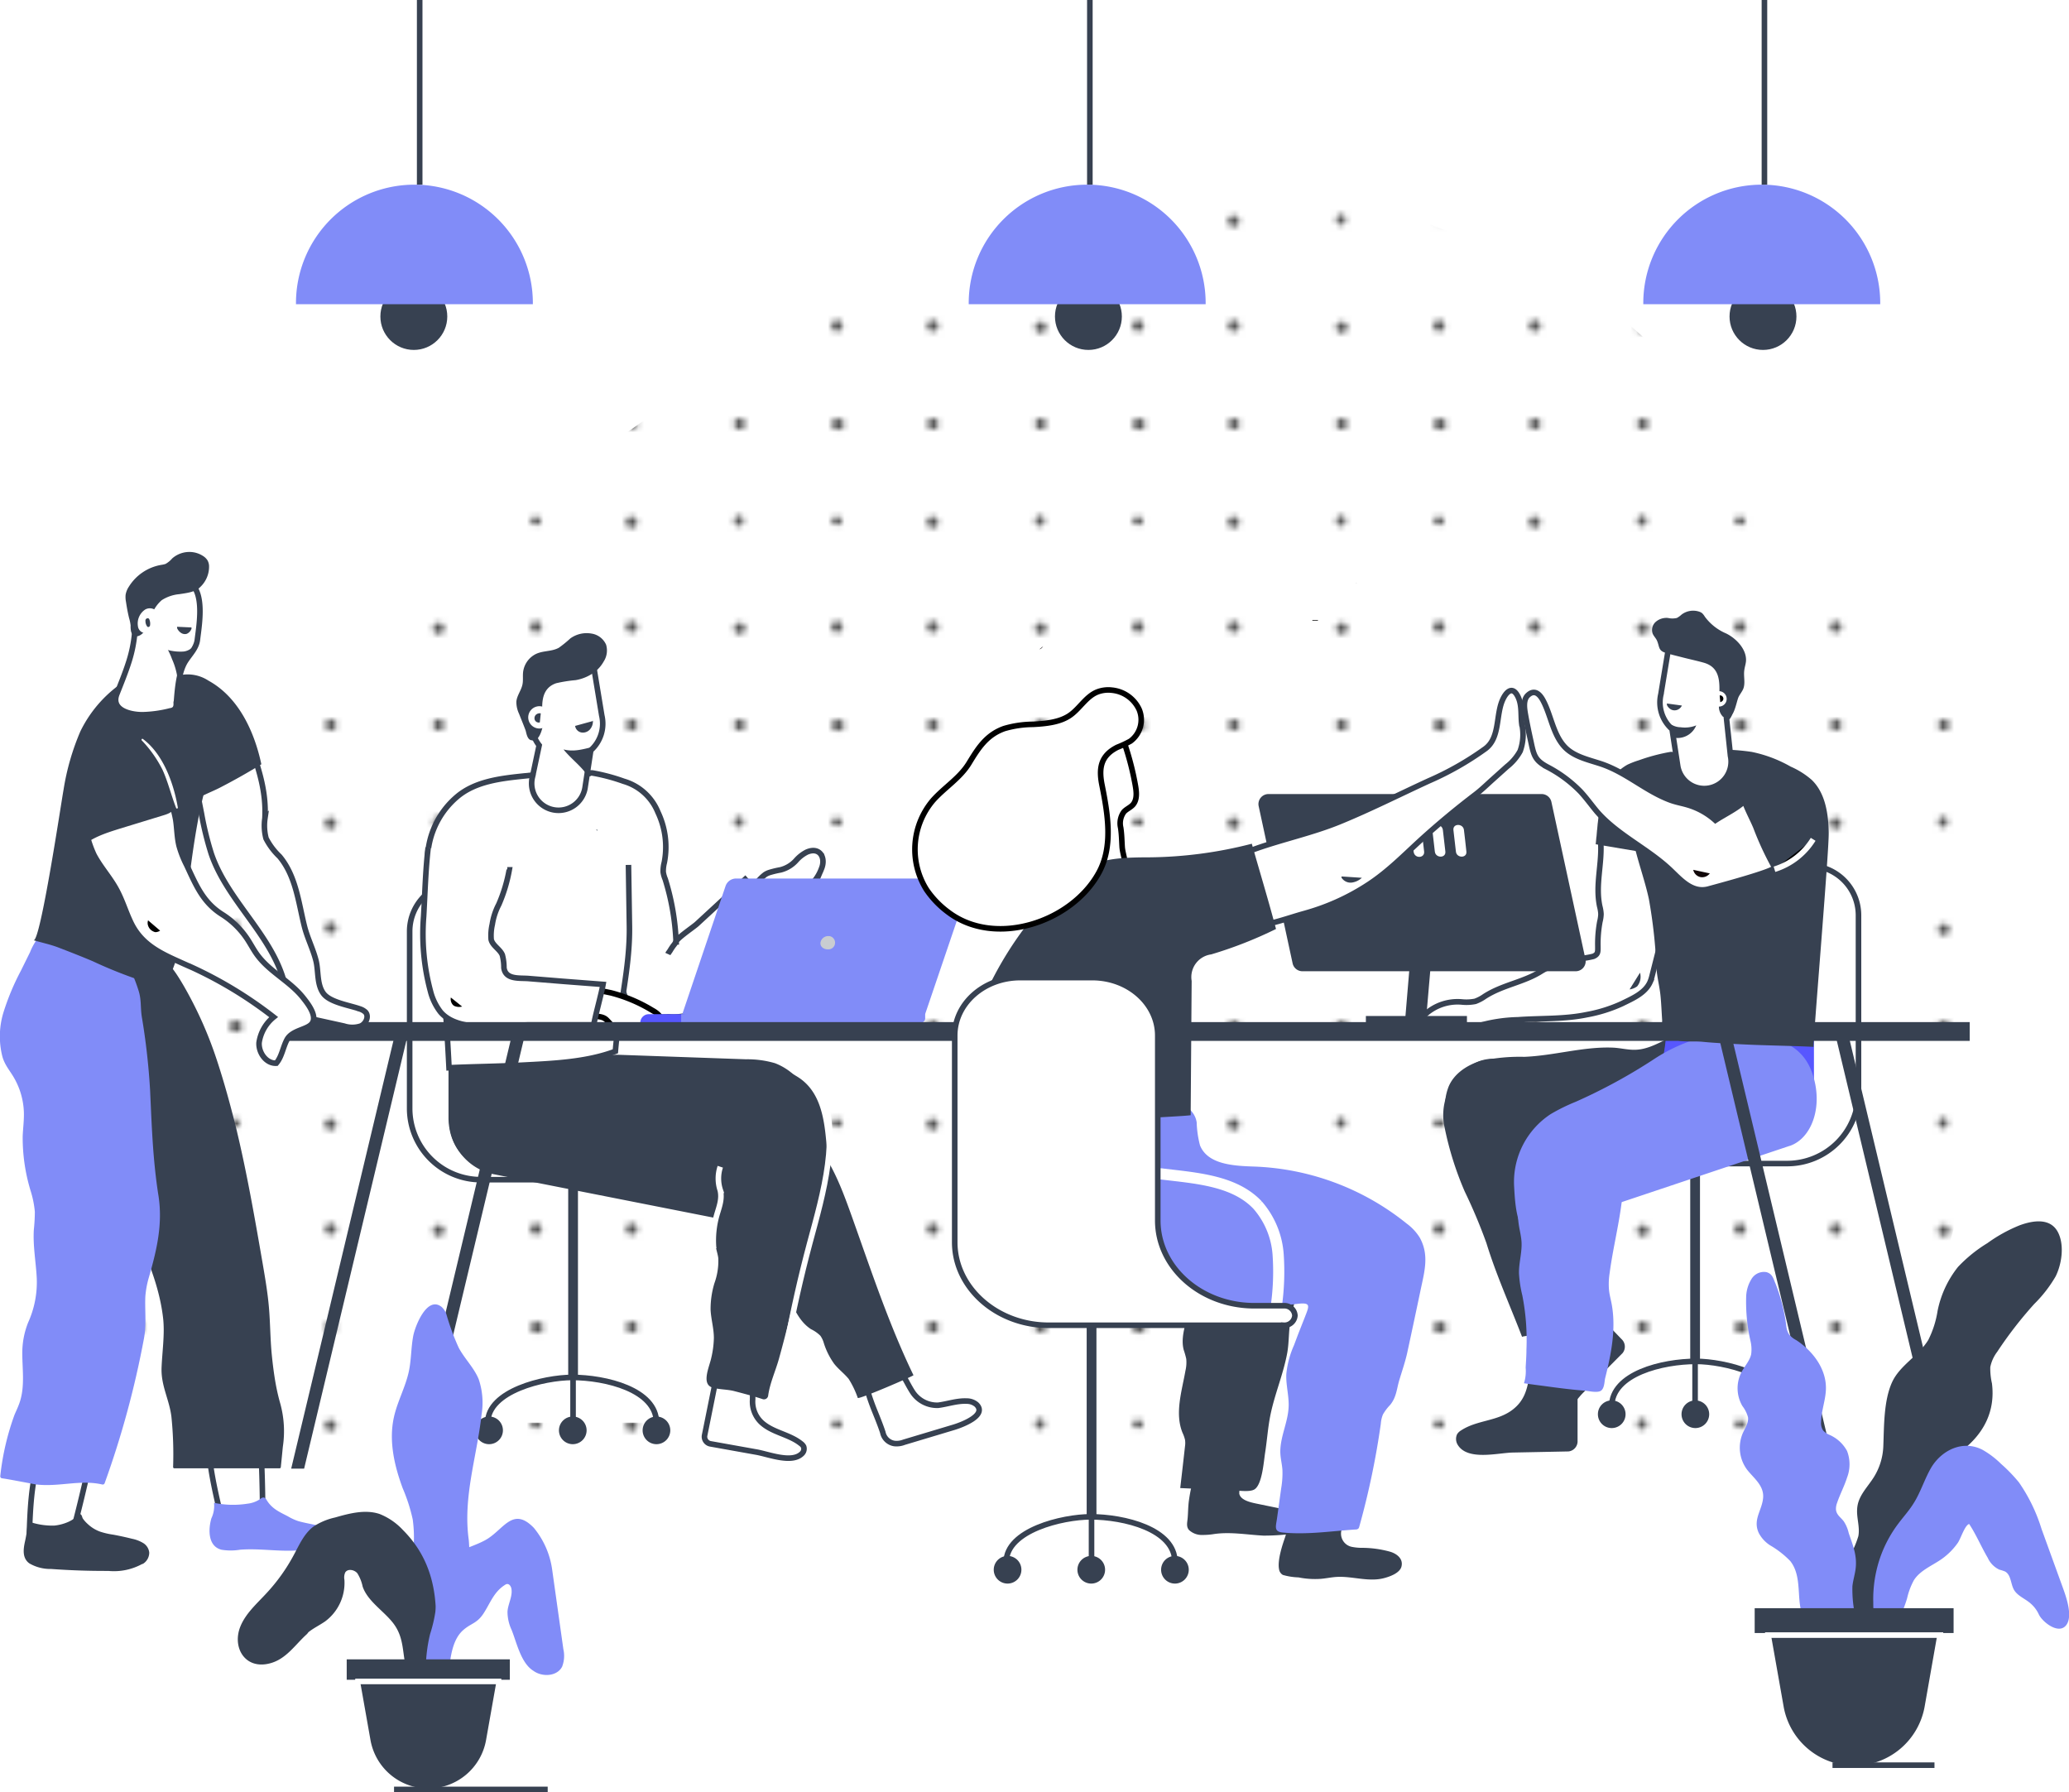 <svg xmlns="http://www.w3.org/2000/svg" xmlns:xlink="http://www.w3.org/1999/xlink" viewBox="0 0 371.12 321.43"><defs><pattern id="New_Pattern_2" data-name="New Pattern 2" width="54" height="54" patternUnits="userSpaceOnUse" viewBox="0 0 54 54"><rect width="54" height="54" style="fill:none"/><rect width="54" height="54" style="fill:#fff"/><path d="M4.33,4.61a1,1,0,1,1,1.93.14,1,1,0,0,1-1.93-.14Z"/><path d="M23.68,4.61a1,1,0,0,1,1-.9,1,1,0,1,1-1,.9Z"/><path d="M41.15,4.61a1,1,0,1,1,1.93.14,1,1,0,0,1-1.93-.14Z"/><path d="M4.33,22a1,1,0,1,1,.9,1A1,1,0,0,1,4.33,22Z"/><path d="M23.68,22a1,1,0,1,1,.9,1A1,1,0,0,1,23.68,22Z"/><path d="M41.15,22a1,1,0,0,1,1-.9A1,1,0,1,1,42.05,23,1,1,0,0,1,41.15,22Z"/><path d="M4.33,39.34a1,1,0,0,1,1.93.13,1,1,0,1,1-1.93-.13Z"/><path d="M23.68,39.34a1,1,0,0,1,1-.9,1,1,0,0,1-.14,1.93A1,1,0,0,1,23.68,39.34Z"/><path d="M41.15,39.34a1,1,0,0,1,1.93.13,1,1,0,0,1-1.93-.13Z"/></pattern></defs><g id="Layer_2" data-name="Layer 2"><g id="OBJEKTS"><path d="M92.37,260.17l-8.07-.08c-17.36-.18-36-.75-50-10.9-20.88-15.06-26.92-43.95-18.69-67.1C24,158.3,41,139.19,58.71,122.21a486.36,486.36,0,0,1,65.81-53c23.94-16,49.83-30,77.82-34A120,120,0,0,1,275.7,48.63c8,4.34,16.31,7.72,21.88,15.06,8.48,11.2,16.29,22.41,26.14,32.54,8.14,8.36,17.63,16.08,23.92,26,6.9,10.84,9.14,23.47,9.82,36.12a189.77,189.77,0,0,1-9.75,70.85c-2.56,7.53-5.84,15.25-12.07,20.19-5.25,4.19-12,5.91-18.6,7.21-28.53,5.62-57.86,5.34-86.93,5Z" style="opacity:0.68;fill:url(#New_Pattern_2)"/><path d="M215.73,275.29a12.45,12.45,0,0,0,2.07-.17c2.95-.42,5.92.14,8.86.29a40.48,40.48,0,0,0,4.28-.23c1.13-.06,2.19,0,3.14-.75a1.81,1.81,0,0,0,.67-1.83c-.28-1-1.41-1.29-2.38-1.49l-7.08-1.46c-.95-.2-2.8-.6-3-1.78a9.37,9.37,0,0,1,.28-2.13q.1-1.12.15-2.25c.06-1.36.5-2.69-1.22-2.78l-5.51-.3a1.11,1.11,0,0,0-.51.06,1.07,1.07,0,0,0-.45.76l-.75,3c-.39,1.57-.78,3.14-1,4.74-.18,1.14-.15,2.29-.26,3.43-.07.7-.26,1.4.25,2A3.37,3.37,0,0,0,215.73,275.29Z" style="fill:#374151"/><path d="M229.43,281.46a1.39,1.39,0,0,0,.68,1,11.29,11.29,0,0,0,2.8.44,15,15,0,0,0,4,.26c1-.08,2-.31,3-.35,2.85-.12,5.76,1,8.57.16,1-.28,2.61-.9,2.9-2,.38-1.45-.91-2.37-2.12-2.7a19.05,19.05,0,0,0-4.76-.67,9.65,9.65,0,0,1-1.94-.16,2.42,2.42,0,0,1-1.89-3.17q.72-3,1.42-6a33.11,33.11,0,0,0-9.91.65.7.7,0,0,0-.74.65c-.52,2.18-.25,4.24-1,6.33C230.09,276.91,229.09,279.82,229.43,281.46Z" style="fill:#374151"/><path d="M138,156.49a16.48,16.48,0,0,1,2-.48,5.59,5.59,0,0,0,2.86-1.76,6.43,6.43,0,0,1,1.86-1.43c2.31-1,3.47,1,2.62,3a7.65,7.65,0,0,1-3.26,3.93c-1.71.85-3.45.91-5,2.13-.39.31-4.45,3.72-4.28,3.93-.76-.94-2.41-3-2.32-4.28a4.71,4.71,0,0,0,2.56-2.09,8.18,8.18,0,0,1,2.19-2.58A3.35,3.35,0,0,1,138,156.49Z" style="fill:#fff;stroke:#374151;stroke-miterlimit:10"/><rect x="101.92" y="208.43" width="1.75" height="38.62" style="fill:#374151"/><path d="M87.49,255.15c0-5.7,10.09-8.1,15.13-8.11,6,0,15.13,2.21,15.13,8.11" style="fill:#fff;stroke:#374151;stroke-miterlimit:10"/><line x1="102.79" y1="256.67" x2="102.79" y2="247.2" style="fill:#fff;stroke:#374151;stroke-miterlimit:10"/><path d="M120.23,256.52a2.48,2.48,0,1,1-2.48-2.47A2.48,2.48,0,0,1,120.23,256.52Z" style="fill:#374151"/><path d="M105.22,256.52a2.48,2.48,0,1,1-2.47-2.47A2.48,2.48,0,0,1,105.22,256.52Z" style="fill:#374151"/><path d="M90.21,256.52a2.48,2.48,0,1,1-2.47-2.47A2.47,2.47,0,0,1,90.21,256.52Z" style="fill:#374151"/><path d="M101.1,195.46V167.05a8.9,8.9,0,0,0-8.91-8.9h-9.8a8.9,8.9,0,0,0-8.91,8.9v31.77a12.79,12.79,0,0,0,12.76,12.75h32a1.5,1.5,0,0,0,1.5-1.5h0a1.5,1.5,0,0,0-1.5-1.5h-4A13.1,13.1,0,0,1,101.1,195.46Z" style="fill:#fff;stroke:#374151;stroke-miterlimit:10"/><path d="M163.08,248.63c.24.42.48.84.76,1.24a5.27,5.27,0,0,0,4.43,2.16c1.71-.22,3.39-.83,5.12-.75a2.7,2.7,0,0,1,1.76.62c2,1.95-2.76,3.69-4.07,4.08l-8.93,2.68a3.65,3.65,0,0,1-1.72.23,2.5,2.5,0,0,1-2.08-2c-.43-1.3-.94-2.55-1.46-3.84a40,40,0,0,1-2-6.42,3.87,3.87,0,0,1-.08-1.85,2.35,2.35,0,0,1,2.1-1.62,3.84,3.84,0,0,1,1.2.25C160.88,244.26,161.74,246.22,163.08,248.63Z" style="fill:#fff;stroke:#374151;stroke-miterlimit:10"/><path d="M146.15,202.92a15.17,15.17,0,0,0-.88-5.79,10.68,10.68,0,0,0-6.26-6.45,17.65,17.65,0,0,0-5.18-.7l-22.67-.8c-6.57-.23-14.16,5.1-14,12.31.12,4.46,3.17,9.1,8,9.24.1,0,.21,0,.31,0l21.54.12c5,0,11.62,2.11,16.18-.67a5.57,5.57,0,0,0,1.66-1.47,6.47,6.47,0,0,0,.89-2.43A22.16,22.16,0,0,0,146.15,202.92Z" style="fill:#374151"/><path d="M116.65,200.46c6.93,3.77-5.85,10.25-12.51,10.27l-11.58,0c-6.7,0-11.9-3.36-12.11-10v-20l25.66.06S109.12,196.37,116.65,200.46Z" style="fill:#374151"/><path d="M141.72,203.57c-5.38-3.59-27.12-8.86-30.08-10A37.69,37.69,0,0,0,93,191.1c-5.31.7-10.89,1.6-12.21,7.59a10,10,0,0,0,7.59,11.87l.36.07,49.94,9.86a3.18,3.18,0,0,0,.33.09,7.33,7.33,0,0,0,8.74-5.64C148.73,210.63,146.27,206.6,141.72,203.57Z" style="fill:#374151"/><path d="M135,251a5.1,5.1,0,0,0,1.56,4.08c2,1.87,5,2.13,7.11,3.83a1.55,1.55,0,0,1,.48.54,1.2,1.2,0,0,1-.35,1.29c-1.85,1.77-6.1,0-8.26-.34l-8.15-1.46a1.3,1.3,0,0,1-1-1.54l1.56-7.74.23-1.14a3.46,3.46,0,0,1,4.12-2.72,3.65,3.65,0,0,1,2.76,3.6C135,250,135,250.48,135,251Z" style="fill:#fff;stroke:#374151;stroke-miterlimit:10"/><path d="M107.25,152.22c-.22-1.12-.43-2.24-.64-3.37q1.22,7.29,2.34,14.6c.7,4.59,1.15,9.26,2.63,13.69.49,1.5,1.22,4.16,2.92,4.77,2.15.77,3.57.45,5.74.47a10.24,10.24,0,0,0,2.77-.22c2.51-.67,4.13-3.08,5.23-5.44a14,14,0,0,1,4.79-6q2.44-1.8,4.71-3.82c.55-.5,1.95-1.38,2.2-2.08s-.18-1.05-.75-1.63c-1.81-1.85-3.82-3.54-5.53-5.49l-5.08,4.71L125,165.71c-.58.54-3.77,2.68-3.73,3.21a43.51,43.51,0,0,0-1.95-11.25,5.17,5.17,0,0,1-.36-1.26,6,6,0,0,1,.2-1.73,14.53,14.53,0,0,0-1.14-9,9.48,9.48,0,0,0-6.15-5.56,33.52,33.52,0,0,0-5.56-1.48c-.32-.05-.75,0-.82.3a.78.78,0,0,0,0,.37m3.09,17.72.32-.05Zm-.31.06.11,0Z" style="fill:#fff;stroke:#374151;stroke-miterlimit:10"/><path d="M163.85,246.64c-4.4-9.11-7.55-18.65-10.94-28.15-1.63-4.56-3.31-9.24-6.3-13.1-1.38-1.8-2.65-3.18-4.94-3.67a14.63,14.63,0,0,0-6.28.26c-1.14.25-2.15.85-3.27,1.11-1.52.34-3.87,0-4.47,1.88a5.05,5.05,0,0,0,.09,2.67,26.21,26.21,0,0,0,1.37,4.24c.74,1.76,1.67,3.44,2.29,5.25.48,1.38.77,2.82,1.32,4.17a12.54,12.54,0,0,0,4.33,5.39,12.47,12.47,0,0,1,3.27,2.66,10.39,10.39,0,0,1,1,2.65c.92,2.42,2,5,4.16,6.39a6.19,6.19,0,0,1,1.67,1.17,4.24,4.24,0,0,1,.6,1.25,13.07,13.07,0,0,0,1.86,3.76c.78,1,1.82,1.76,2.62,2.74a16.36,16.36,0,0,1,1.63,3.4C154,251.05,163.91,246.76,163.85,246.64Z" style="fill:#374151"/><path d="M97.82,138.78l-3.9.4c-4.14.43-8.53.95-11.76,3.57a15,15,0,0,0-5.35,13.53c.45,2.69,1.3,5.31,1.59,8q1.47,13.58,2.14,27.22c4.39-.2,8.8-.24,13.2-.47,5.39-.28,11.46-.52,16.64-2.48.6-7.5,2.64-14.9,2.52-22.43l-.17-11" style="fill:#fff;stroke:#374151;stroke-miterlimit:10"/><path d="M145,226.77l.3-.65a9.06,9.06,0,0,0,.46-1.36c1.42-5.38,3.3-11.21,2.72-17-.51-5.08-.47-11.53-5.4-14.62-4.1-2.56-9.8-4.24-13.35,0a8.21,8.21,0,0,0-1.56,3.09c-2.17,7.88,1.45,14.67.41,22a16.36,16.36,0,0,0-.14,5.58c.12.61.32,1.21.4,1.83a11.62,11.62,0,0,1-.69,4.49,15.91,15.91,0,0,0-.69,4.79c.08,1.66.58,3.29.59,5a17.11,17.11,0,0,1-.47,3.62c-.32,1.54-1.83,4.67.18,5.3,1.23.39,2.66.32,3.94.65.42.11,3.51.9,5.09,1.44a.76.76,0,0,0,1-.64c.29-2.19,1.35-4.5,1.92-6.56q1.14-4.09,2.12-8.23c.32-1.33.62-2.66,1-4A40.94,40.94,0,0,1,145,226.77Z" style="fill:#374151"/><path d="M107.94,128.32l-1.55-9.39-6.06,1.4A7.16,7.16,0,0,0,95,128.91l.54,2.3a6.31,6.31,0,0,0,1.17,2.46l-1.21,5.7a4.82,4.82,0,1,0,9.47,1.71l1-6.52A6.38,6.38,0,0,0,107.94,128.32Z" style="fill:#fff;stroke:#374151;stroke-miterlimit:10"/><path d="M109.57,178.06a27.25,27.25,0,0,1,7.45,3.15c2.18,1.16,2.6,3.31-.29,3.83a12.11,12.11,0,0,1-4.75.23c-1.64-.35-2.11-1.29-3.17-2.35-.89-.9-2.42-.46-3.72-1a2,2,0,0,1-1.2-1.07,2.28,2.28,0,0,1,.2-1.57,3.22,3.22,0,0,1,.74-1.25,3,3,0,0,1,2.74-.38C108.23,177.78,108.9,177.92,109.57,178.06Z" style="fill:#fff;stroke:#000;stroke-miterlimit:10"/><path d="M106.72,120.48a7.88,7.88,0,0,1-3.47,1.5,25.07,25.07,0,0,0-3.47.55c-3,1-2.61,4.27-2.35,6.81.09.9-.71,3.91-2,3.43-.82,0-1-1.22-1.14-1.74-.37-1-.79-2-1.18-3a5,5,0,0,1-.49-2.17c.08-1.09.86-2,1.09-3.08.18-.82,0-1.68.16-2.51a4.18,4.18,0,0,1,1.85-2.75c1.42-.92,3.08-.56,4.51-1.34a20.54,20.54,0,0,0,2.07-1.68,5,5,0,0,1,3.8-.87,3.42,3.42,0,0,1,2.62,2,3.64,3.64,0,0,1-.43,3A6.21,6.21,0,0,1,106.72,120.48Z" style="fill:#374151"/><path d="M98.7,128.21a2,2,0,1,1-2.41-1.5A2,2,0,0,1,98.7,128.21Z" style="fill:#fff"/><path d="M76.8,152c-.48,4.09-.57,8.23-.81,12.34a39.65,39.65,0,0,0,1.21,13.38,10.16,10.16,0,0,0,1.83,3.8c3.35,3.9,11.61,2.3,16.16,2.29h11.25c.06-.17.11-.35.16-.53.3-1.54,1.3-5.18,1.57-6.73L101,176l-6.16-.5c-1.65-.14-4.17.25-4.45-1.94a8.79,8.79,0,0,0-.29-2.3c-.45-1.06-1.73-1.64-2-2.76a8.91,8.91,0,0,1,.2-2.71,11.39,11.39,0,0,1,1.18-3.59,27.89,27.89,0,0,0,1.87-6.2l-.36,0" style="fill:#fff;stroke:#374151;stroke-miterlimit:10"/><path d="M158.45,183.41h-43.6a1.53,1.53,0,0,1,1.53-1.52h42.07Z" style="fill:#5757ff"/><path d="M165.94,181.89H122.38l7.77-23a2,2,0,0,1,1.95-1.33h39.27a1.93,1.93,0,0,1,2,2.46Z" style="fill:#818cf8"/><path d="M165.18,183.41h-43v-1.52l43.77-2v2.76A.76.76,0,0,1,165.18,183.41Z" style="fill:#818cf8"/><path d="M148.44,170.26c-.85,0-1.66-.72-1.08-1.72a1.43,1.43,0,0,1,1.23-.66h.06l.09,0A1.19,1.19,0,0,1,148.44,170.26Z" style="fill:#c9cdd1"/><path d="M121.33,168.72a3.31,3.31,0,0,1-.54.87c-.2.27-.39.56-.57.86s-.31.41-.42.65" style="fill:#fff;stroke:#374151;stroke-miterlimit:10"/><path d="M101.08,134.41c1.32,1.65,3.1,2.92,4.29,4.66.15-1.11.29-2.23.43-3.35a16.15,16.15,0,0,1,.41-1.73C104.43,134.4,102.94,134.87,101.08,134.41Z" style="fill:#374151"/><path d="M103.16,130.19a1.39,1.39,0,0,0,1.09,1.17,1.68,1.68,0,0,0,1.55-.52,2.19,2.19,0,0,0,.55-1.57s-.08,0-.06.06" style="fill:#374151"/><path d="M97,127.94a1,1,0,0,0-.92.3.87.87,0,0,0-.12.95.77.77,0,0,0,.87.37" style="fill:#374151"/><path d="M128,223.9a16.64,16.64,0,0,1,.61-6.12c.44-1.48.94-2.79.59-4.31a6.69,6.69,0,0,1,0-4.22" style="fill:none;stroke:#fff;stroke-miterlimit:10"/><path d="M147.24,194.94c3.46,8.9.49,18.82-2,28.05q-2.4,9-4.1,18.18" style="fill:none;stroke:#fff;stroke-miterlimit:10"/><path d="M80.87,178.9a1.51,1.51,0,0,0,.19,1.08,1.15,1.15,0,0,0,.42.43,2.11,2.11,0,0,0,1.41.11"/><path d="M103.27,160l.12-.1"/><circle cx="195.23" cy="56.76" r="6" style="fill:#374151"/><circle cx="316.23" cy="56.76" r="6" style="fill:#374151"/><circle cx="74.23" cy="56.76" r="6" style="fill:#374151"/><path d="M95.58,54.56v-.2A21.24,21.24,0,0,0,74.33,33.12h0A21.24,21.24,0,0,0,53.09,54.36v.2Z" style="fill:#818cf8"/><path d="M337.26,54.56v-.2A21.24,21.24,0,0,0,316,33.12h0a21.24,21.24,0,0,0-21.24,21.24v.2Z" style="fill:#818cf8"/><line x1="316.49" x2="316.49" y2="33.12" style="fill:#fff;stroke:#374151;stroke-miterlimit:10"/><path d="M216.26,54.56v-.2A21.24,21.24,0,0,0,195,33.12h0a21.24,21.24,0,0,0-21.24,21.24v.2Z" style="fill:#818cf8"/><line x1="195.49" x2="195.49" y2="33.12" style="fill:#fff;stroke:#374151;stroke-miterlimit:10"/><line x1="75.28" x2="75.28" y2="33.12" style="fill:#fff;stroke:#374151;stroke-miterlimit:10"/><path d="M286.61,169.68c0,1,.08,1.46-.81,1.84a15.91,15.91,0,0,1-3.26.46,16.59,16.59,0,0,0-6.07,2.19c-3.13,2-6.88,2.43-10.15,4.52a7.18,7.18,0,0,1-1.71.9,8.09,8.09,0,0,1-2.41.11,8.63,8.63,0,0,0-6.49,2.15,1.58,1.58,0,0,0,.32,2.91c2.85,1.28,5.85.44,8.6-.61a27.76,27.76,0,0,1,7.65-1.25c4.11-.3,8.27-.08,12.33-.92a26.4,26.4,0,0,0,6.37-2c1.83-.91,4.1-1.84,5-3.85a8,8,0,0,0,.38-1.2l2.28-9a25.59,25.59,0,0,0,.45-7.05,20.35,20.35,0,0,0-1-5.84,19.61,19.61,0,0,0-1.7-4.43,5,5,0,0,0-3.67-2.24c-3-.3-5.78,1.63-5.59,4.77.24,3.83-1,7.62-.18,11.43a6.51,6.51,0,0,1,.22,1.38,6.2,6.2,0,0,1-.2,1.35A21.78,21.78,0,0,0,286.61,169.68Z" style="fill:#fff;stroke:#374151;stroke-miterlimit:10"/><path d="M276.9,238.31c1.2,1.78,2.06,3.47,1.74,5.86-.47,3.5-3.33,5.81-4.08,9.21a1.75,1.75,0,0,0,1.37,2.26c3.3.87,6.19-4,8.06-5.87l7.05-7.09a1.84,1.84,0,0,0-.19-2.52L283,232l-1.15-1.21c-1.92-2-4.79-2.22-6.37-.49-1.36,1.5-1.25,4.07.13,6.08C276.05,237.07,276.49,237.7,276.9,238.31Z" style="fill:#374151"/><rect x="303.17" y="205.54" width="1.75" height="38.62" transform="translate(608.1 449.7) rotate(180)" style="fill:#374151"/><path d="M319.36,252.26c0-5.7-10.09-8.09-15.14-8.1-6,0-15.13,2.2-15.13,8.1" style="fill:#fff;stroke:#374151;stroke-miterlimit:10"/><line x1="304.05" y1="253.78" x2="304.05" y2="244.31" style="fill:#fff;stroke:#374151;stroke-miterlimit:10"/><path d="M286.62,253.64a2.48,2.48,0,1,0,2.47-2.48A2.47,2.47,0,0,0,286.62,253.64Z" style="fill:#374151"/><path d="M301.62,253.64a2.48,2.48,0,1,0,2.48-2.48A2.48,2.48,0,0,0,301.62,253.64Z" style="fill:#374151"/><path d="M316.63,253.64a2.48,2.48,0,1,0,2.47-2.48A2.48,2.48,0,0,0,316.63,253.64Z" style="fill:#110809"/><path d="M305.75,192.58V164.16a8.9,8.9,0,0,1,8.9-8.9h9.81a8.9,8.9,0,0,1,8.9,8.9v31.77a12.79,12.79,0,0,1-12.75,12.75h-32a1.5,1.5,0,0,1-1.5-1.5h0a1.5,1.5,0,0,1,1.5-1.5h4A13.11,13.11,0,0,0,305.75,192.58Z" style="fill:#fff;stroke:#374151;stroke-miterlimit:10"/><path d="M274.23,247.34c-.38,2.12-.94,3.93-2.83,5.42-2.77,2.19-6.43,1.87-9.34,3.79a2.07,2.07,0,0,0-.69.66,2,2,0,0,0,.1,1.91c1.77,2.92,7.23,1.44,9.88,1.39l10-.2a1.83,1.83,0,0,0,1.62-1.94v-13c0-2.77-1.89-4.93-4.23-4.78-2,.13-3.73,2-4.14,4.45C274.47,245.86,274.36,246.62,274.23,247.34Z" style="fill:#374151"/><path d="M292.76,176.14h0a.42.42,0,0,0,0-.12Z" style="fill:#7a483a"/><polygon points="299.45 144.32 299.32 144.94 299.32 144.94 299.45 144.32" style="fill:#7a483a"/><path d="M292.86,175.67a3.59,3.59,0,0,1-.08.35l.1-.45S292.87,175.64,292.86,175.67Z" style="fill:#7a483a"/><polygon points="286.19 151.38 287.24 142.66 286.21 151.39 286.19 151.38" style="fill:#7a483a"/><path d="M287.55,142.75a9.28,9.28,0,0,1,4.35-5.6,15.7,15.7,0,0,1,2.1-.81,33.78,33.78,0,0,1,5.56-1.48c.32-.05.75,0,.83.3a.79.79,0,0,1-.05.37c-.11.5.16.94.1,1.43a18.27,18.27,0,0,1-.49,1.9,11.43,11.43,0,0,0-.52,4c.21,2-.85,3.7-.85,5.64-.07.32-1,4.84-1,4.83l-11.35-1.91C286.56,148.46,286.63,145.51,287.55,142.75Z" style="fill:#374151"/><path d="M259.25,199a8.85,8.85,0,0,1,.44-3.7c.82-2.52,3.27-4.23,5.82-5a32.59,32.59,0,0,1,7.9-.76c5.31-.2,10.63-1.87,15.91-1.65,1.37.06,2.72.44,4.09.38,3.6-.13,6.58-3.18,10.18-3.42a9.88,9.88,0,0,1,3.49.5,10.33,10.33,0,0,1,4.92,2.91c2.48,2.88,2.25,7.27.84,10.79a12.16,12.16,0,0,1-2.39,3.89,13.06,13.06,0,0,1-5.5,3.12,19.19,19.19,0,0,1-6.67.69l-16.17-.13c-4,0-7.9.48-11.87.15C265.35,206.37,259.82,203.88,259.25,199Z" style="fill:#374151"/><path d="M263.24,191.55a7.07,7.07,0,0,1,7-1.23,8.7,8.7,0,0,1,3.53,2.49c4.84,5.49,5.79,14.57,7.22,21.45q1.25,6,2.19,12.09c.18,1.15,2.21,11.48,1.54,11.82s-11.79,1.36-11.7,1.6c-2.13-5.56-4.65-11.12-6.39-16.8a95.32,95.32,0,0,0-3.9-9.28,57.45,57.45,0,0,1-3.6-11.45A10.3,10.3,0,0,1,263.24,191.55Z" style="fill:#374151"/><path d="M293.07,199.63c-.13.18-.26.35-.38.54-3.4,5.41,5.73,6.72,9,6.73l11.57,0c6.7,0,11.9-3.36,12.11-10V177l-14.32,0c-2.86,0-6-.37-8.86,0-2,.28-1.77-.18-2.61,1.82-1.05,2.51-.5,6.49-1,9.22a20.42,20.42,0,0,1-3.95,9.67C294.16,198.36,293.57,199,293.07,199.63Z" style="fill:#5757ff"/><path d="M282.68,216.32c-.74-.28-1.69-1.56-2.5-1.37s-1.42,1.59-1.74,2.2c-.87,1.68-1.36,3.6-2.62,5a1.06,1.06,0,0,1-.42.34,1.11,1.11,0,0,1-1.06-.36c-2.42-2.16-2.59-6.5-2.76-9.53a14.56,14.56,0,0,1,6.57-12.79,33.39,33.39,0,0,1,4.49-2.21,98.54,98.54,0,0,0,14.23-7.77,30.23,30.23,0,0,1,6-3,22.21,22.21,0,0,1,11.61-1.24c4.76.76,9.54,1.73,11.05,8.5,1.17,5.25-.86,10.1-4.4,11.39l-.24.07-32.86,11-.21.09a4.26,4.26,0,0,1-.54.16A7.91,7.91,0,0,1,282.68,216.32Z" style="fill:#818cf8"/><path d="M293.61,139.32a5.55,5.55,0,0,1,1.33-2c3-2.83,7.84-2.71,11.71-2.84a38.89,38.89,0,0,1,7.55.37,23.58,23.58,0,0,1,7,2.64,14.66,14.66,0,0,1,3.76,2.37c2.47,2.37,3,6.1,3.06,9.52s-2.91,38.36-2.72,38.37c-4.4-.21-8.81-.24-13.2-.47-2.25-.12-4.51-.22-6.75-.44-1.23-.11-2.47,0-3.69-.11-1.37-.16-1.23-.73-2.17-1.32-.47-.3-.88-.06-1.2-.46s-.12-1.61-.15-2.05c-.1-1.46-.15-2.92-.3-4.38-.17-1.64-.6-3.21-.72-4.89a90.44,90.44,0,0,0-1.36-12.4c-.79-3.65-2.15-7.16-2.87-10.82a19.67,19.67,0,0,1-.18-7.68A19,19,0,0,1,293.61,139.32Z" style="fill:#374151"/><path d="M309.69,128.88c.55-.71.41-.57.63-1.5l2.15-9.26-13-3-1.55,9.4a6.36,6.36,0,0,0,2,6.24l1,6.52a4.82,4.82,0,1,0,9.48-1.71Z" style="fill:#fff;stroke:#374151;stroke-miterlimit:10"/><path d="M300.67,132.35a3.61,3.61,0,0,0,3.61-2.32c0,.09-.32.17-.4.2a5.54,5.54,0,0,1-2.43.2,3.28,3.28,0,0,1-1.52-.4c-.05,0-.09-.06-.14-.05a.13.13,0,0,0-.11.08.77.77,0,0,0,.1.82,1.16,1.16,0,0,1,.37.53,6.42,6.42,0,0,1,.1.75C300.26,132.24,300.46,132.3,300.67,132.35Z" style="fill:#374151"/><path d="M298.79,117.09c.91.3,1.88.52,2.81.76,1.34.35,2.69.63,4,1,3.54,1,2.74,4.54,2.75,7.5a2.59,2.59,0,0,0,.74,2.23c1.87,1.28,2.32-2.71,2.78-3.62.25-.49.62-.92.83-1.44.41-1.06,0-2.26.19-3.4.07-.51.24-1,.29-1.52.17-2.16-1.81-4.15-3.58-5a9.22,9.22,0,0,1-3.8-3,2.93,2.93,0,0,0-.48-.62,1.68,1.68,0,0,0-.53-.28,3.44,3.44,0,0,0-3.16.52,4.15,4.15,0,0,1-.85.61,3.55,3.55,0,0,1-1.59,0,2.93,2.93,0,0,0-2.19.69,1.94,1.94,0,0,0-.55,2.14c.19.44.55.77.75,1.2.46,1,.24,1.76,1.35,2.15Z" style="fill:#374151"/><path d="M307,125a1.38,1.38,0,1,0,1.65-1A1.37,1.37,0,0,0,307,125Z" style="fill:#fff"/><path d="M276.15,202.78a22,22,0,0,0-2.52,6.31c-.87,3.46-1.73,7-1.2,10.57.15,1,.43,2.05.49,3.1.1,1.86-.48,3.7-.46,5.56a21.32,21.32,0,0,0,.6,4,41.45,41.45,0,0,1,.74,9.75c0,1.07-.08,2.13-.14,3.2a7.25,7.25,0,0,1-.3,2.81c1.26.2,2.53.35,3.79.52,2.35.32,4.71.63,7.08.81.73.06,2.32.45,2.95,0s.6-1.66.74-2.24c1.09-4.35,2-8.92,1.15-13.39-.16-.81-.38-1.61-.46-2.43a12.64,12.64,0,0,1,.12-3.07c.56-4.21,1.6-8.34,2.14-12.57.58-4.44,1-8.92,1.31-13.38.61-7.91-10.25-5.34-13.89-2A12.39,12.39,0,0,0,276.15,202.78Z" style="fill:#818cf8"/><path d="M243.39,104.62h-.32S243.39,104.58,243.39,104.62Z" style="fill:#110809"/><path d="M312.92,143.69c-1.41,1.34-3.59,2.36-5.22,3.43a12.94,12.94,0,0,0-4.95-2.76c-1-.3-2.07-.48-3.06-.84-4.52-1.65-8-5.06-12.66-6.57-2.34-.76-4.93-1.32-6.53-3.17-2-2.29-2.35-5.71-3.8-8.3-.57-1-1.47-1.89-2.65-.78-.91.86-.6,2.53-.41,3.6.29,1.64.64,3.26,1,4.89.5,2.38.77,3.21,2.92,4.37a23.36,23.36,0,0,1,5.92,4.39c1.07,1.15,2,2.46,3,3.65,3.65,4.17,8.95,6.53,13,10.32,1.95,1.83,4,4.33,7,3.52.95-.27,12.2-3.24,11.83-3.89a54.81,54.81,0,0,1-3.36-7.26C314.29,146.74,313.46,145.26,312.92,143.69Z" style="fill:#fff;stroke:#374151;stroke-miterlimit:10"/><path d="M325.23,150.53a12.55,12.55,0,0,1-6.94,5.37" style="stroke:#fff;stroke-miterlimit:10"/><path d="M235.9,111.23v.11" style="fill:#fff;stroke:#000;stroke-miterlimit:10"/><path d="M282.62,174.19h-49a1.8,1.8,0,0,1-1.76-1.41l-6.09-28.19a1.8,1.8,0,0,1,1.76-2.18h49a1.8,1.8,0,0,1,1.75,1.42L284.38,172A1.79,1.79,0,0,1,282.62,174.19Z" style="fill:#374151"/><path d="M255.85,182.21l1-11.6a1.88,1.88,0,0,0-3.75-.32l-1,11.92H245v1.2h18.13v-1.2Z" style="fill:#374151"/><path d="M247.48,148.85c-.14-1.19-2-1.21-1.89,0l.45,3.89c.14,1.19,2,1.2,1.89,0Z" style="fill:#fff"/><path d="M251.26,148.85c-.14-1.19-2-1.21-1.89,0l.45,3.89c.13,1.19,2,1.2,1.88,0S251.41,150.15,251.26,148.85Z" style="fill:#fff"/><path d="M255,148.85c-.13-1.19-2-1.21-1.88,0s.29,2.59.44,3.89,2,1.2,1.89,0Z" style="fill:#fff"/><path d="M258.81,148.85c-.14-1.19-2-1.21-1.89,0l.45,3.89c.14,1.19,2,1.2,1.89,0Z" style="fill:#fff"/><path d="M262.59,148.85c-.14-1.19-2-1.21-1.89,0l.45,3.89c.13,1.19,2,1.2,1.88,0S262.74,150.15,262.59,148.85Z" style="fill:#fff"/><path d="M294.17,174.45a2.69,2.69,0,0,1-.51,2.45,3,3,0,0,1-1.36.55" style="fill:#374151"/><path d="M303.72,156a1.68,1.68,0,0,0,1.27,1.3,1.7,1.7,0,0,0,1.7-.66" style="fill:#110809"/><path d="M186.47,116.45a1.17,1.17,0,0,0,.64-.56C187.18,115.89,186.4,116.45,186.47,116.45Z" style="fill:#110809"/><rect x="48.23" y="183.31" width="305.08" height="3.37" style="fill:#374151"/><polygon points="350.14 263.4 347.82 263.4 328.83 183.96 331.16 183.96 350.14 263.4" style="fill:#374151"/><polygon points="329.13 263.4 326.81 263.4 307.83 183.96 310.15 183.96 329.13 263.4" style="fill:#374151"/><polygon points="52.23 263.4 54.55 263.4 73.53 183.96 71.21 183.96 52.23 263.4" style="fill:#374151"/><polygon points="73.24 263.4 75.56 263.4 94.54 183.96 92.22 183.96 73.24 263.4" style="fill:#374151"/><path d="M234.53,217c-1-4.84-9.75-4.46-13.68-5.14-5.34-.93-10.69-1.82-16-2.79a5.16,5.16,0,0,0-3.63.29,5,5,0,0,0-1.43,1.53,18.48,18.48,0,0,0-3.36,7.43,7.8,7.8,0,0,0,2.17,7.16c1.76,1.52,4.29,1.93,6.7,2.25,1.46.19,2.86.52,4.31.77A5.47,5.47,0,0,1,212,229c2.09,1.41,1.52,4.77,1,6.93s-1.2,4.22-.67,6.19a14.42,14.42,0,0,1,.45,1.59,6.51,6.51,0,0,1-.14,2.1c-.65,3.69-1.95,7.66-.53,11.15a6.4,6.4,0,0,1,.45,1.27,3.91,3.91,0,0,1,0,1.13q-.42,3.75-.86,7.52s8.58.39,9.24.4c1,0,3.17.39,4.07-.16,1.39-.85,1.67-5,1.91-6.53.34-2.17.49-4.37.9-6.52.75-3.89,2.37-7.57,3.08-11.46.35-2,.22-4,.61-5.91.33-1.62.74-3.23,1-4.88q1-5.94,2-11.89a8.76,8.76,0,0,0,.17-2.69C234.56,217.13,234.54,217,234.53,217Z" style="fill:#374151"/><path d="M232.85,239.28l-.75,2a16.54,16.54,0,0,0-1.37,5.13c-.09,1.78.39,3.54.42,5.32.07,3-1.48,5.65-1.5,8.6,0,1.1.3,2.17.38,3.27a16,16,0,0,1-.22,3.31c-.25,1.78-.49,3.56-.74,5.34-.2,1.47-.65,2.44,1,2.6,4.43.43,8.66-.25,13.07-.54a.76.76,0,0,0,.51-.16.86.86,0,0,0,.17-.36,142.63,142.63,0,0,0,3.86-18.45,5.43,5.43,0,0,1,.38-1.66,8.66,8.66,0,0,1,1.31-1.73c1.13-1.4,1.15-2.86,1.64-4.48s1-3.09,1.38-4.73q1.26-5.82,2.48-11.64c.68-3.21,1.49-6.09-.22-9.16a9.08,9.08,0,0,0-2.31-2.48A46.21,46.21,0,0,0,225,209.22c-3.7-.12-8.36-.36-9.75-3.79a18.3,18.3,0,0,1-.6-4.14c-.62-4-6.87-5-10.13-3.92-4.4,1.42-5.77,6.87-6.26,11.46-.4,3.76-.66,7.63.42,11.26,1.61,5.39,6.12,9.6,11.27,11.86a37.4,37.4,0,0,0,12.88,2.69c3.35.2,6.67-.43,10-.81,2.35-.26,2,.4,1.24,2.36Z" style="fill:#818cf8"/><path d="M203.33,139.21c.12.58.24,1.17.34,1.76.2,1.15.31,2.49-.47,3.37-.46.5-1.14.76-1.6,1.26a3.46,3.46,0,0,0-.58,2.85c.18,1.19.19,2.25.26,3.4s.61,2.4.55,3.68a3.81,3.81,0,0,1-4.19,3.85c-1.38-.1-2.94-.29-3.77-1.39a4.78,4.78,0,0,1-.72-1.88c-1.13-5-2.27-10.16-1-15.08a18.16,18.16,0,0,1,2.16-5.54,15.65,15.65,0,0,1,2.74-3.46,3,3,0,0,1,3.57-.31,4.31,4.31,0,0,1,1.28,2.18A50.63,50.63,0,0,1,203.33,139.21Z" style="fill:#fff;stroke:#000;stroke-miterlimit:10"/><path d="M215.94,159.77a6.44,6.44,0,0,1,2.95-4.5,34.58,34.58,0,0,1,5.44-2.73l.76-.27c5-1.78,10.24-2.88,15.15-4.88,5.43-2.22,10.66-4.86,16-7.32a54.33,54.33,0,0,0,10.2-5.8c2.67-2,1.83-6.06,3.12-8.83.55-1.19,1.59-2.43,2.55-.81s.64,3.49.85,5.16a8.67,8.67,0,0,1-.29,4.92,9.12,9.12,0,0,1-2.37,2.78l-2.64,2.37c-1,.9-2,1.88-3.08,2.69q-5,3.81-9.71,8.08c-3.07,2.81-5.87,5.69-9.39,8a40.46,40.46,0,0,1-11.21,5.12l-.2.06c-3.89,1.06-7.46,2.65-11.64,2.21C219.16,165.67,215.31,163.53,215.94,159.77Z" style="fill:#fff;stroke:#374151;stroke-miterlimit:10"/><path d="M213.57,200c0,.12-10.69.66-11.68.72-1.93.13-4.4.71-6.3.39-1.22-.2-1.73-1.48-3.17-1.21-.86.16-1.88.47-2.51-.14a2.31,2.31,0,0,1-.5-1.57l-.66-12.07c-.19-3.32-4.28-4.23-6.67-5.75l-4.88-3.09a64.32,64.32,0,0,1,12.3-17.52c5.25-5.46,9-6,16.65-6a76.09,76.09,0,0,0,18.39-2.44c1.44,5.09,3,10.22,4.34,15.29a74.26,74.26,0,0,1-11.63,4.56,4.1,4.1,0,0,0-3.5,4.76Z" style="fill:#374151"/><line x1="346.99" y1="316.58" x2="328.7" y2="316.58" style="fill:#fff;stroke:#374151;stroke-miterlimit:10"/><path d="M333.12,270.62a5,5,0,0,1,.06-.54c.33-2,1.87-3.46,2.93-5.15a11.23,11.23,0,0,0,1.7-5.48c.15-3.63.05-8.28,1.61-11.63,1.41-3,4.75-4.67,6.47-7.52a17.63,17.63,0,0,0,1.66-5.21,18.44,18.44,0,0,1,3.66-7.87,25.41,25.41,0,0,1,5.28-4.27,27.06,27.06,0,0,1,5.79-3.2c2.74-1,5.77-1.28,7,1.54,1,2.27.51,5.5-.57,7.65a23.58,23.58,0,0,1-3.83,4.93,71.45,71.45,0,0,0-6.64,8.58,6.73,6.73,0,0,0-1.24,2.74,12,12,0,0,0,.3,2.92c.62,4.94-1.42,8.92-5.23,11.93-3,2.37-4.88,3.72-5.64,7.83-.47,2.54-.68,5.24-2.09,7.4a24.91,24.91,0,0,1-2,2.44,19.2,19.2,0,0,0-4.47,10.66c-.17,1.95-.58,6.35-3.72,5.47-3.83-1.08-3.37-12.29-2.24-14.94a18.08,18.08,0,0,0,1.42-3.38C333.65,273.91,333,272.25,333.12,270.62Z" style="fill:#374151"/><path d="M317.49,277.14a5.94,5.94,0,0,1-2-2.17c-1.17-2.46.64-4.14.77-6.45.12-2.1-1.68-3.42-2.83-4.87a6.6,6.6,0,0,1-.83-6.6c.42-.94,1.08-1.87.94-2.88a5.86,5.86,0,0,0-1-2,6.31,6.31,0,0,1-.14-6.13c.57-1.06,1.46-2,1.71-3.16a6.53,6.53,0,0,0-.13-2.41,31.67,31.67,0,0,1-.77-7.81,6.39,6.39,0,0,1,.95-3.26,2.61,2.61,0,0,1,2.67-1.25c1.12.3,1.26,1.19,1.66,2.09a31.71,31.71,0,0,1,1.94,7.71,3.35,3.35,0,0,0,.49,1.39,4.08,4.08,0,0,0,1.26,1c2.95,1.92,5.35,5.07,5.34,8.59,0,2.06-.84,4.05-.87,6.11a2.39,2.39,0,0,0,.37,1.51,3.23,3.23,0,0,0,1.19.81,6.56,6.56,0,0,1,3.1,2.87,6.65,6.65,0,0,1,0,4.77c-.49,1.55-1.27,3-1.79,4.54a3,3,0,0,0-.2,1.18c.09,1,.88,1.42,1.4,2.13a6.33,6.33,0,0,1,.89,2.11c.77,2.26,1.57,4.11,1.21,6.58-.15,1-.44,1.94-.55,2.93a22.67,22.67,0,0,0,.63,5.89c.2,1.3.69,4.34-.65,5.24-1.15.78-2.78-.5-3.75-1.06-3-1.76-5.17-3.18-5.65-6.81-.34-2.58,0-5.55-1.71-7.74A16.44,16.44,0,0,0,317.49,277.14Z" style="fill:#818cf8"/><path d="M337.47,278.73a22.42,22.42,0,0,1,3-5.43c.9-1.21,1.93-2.33,2.73-3.61,1.29-2,2-4.42,3.21-6.49,1.91-3.17,5.72-5,9.22-3.17a16,16,0,0,1,3.29,2.5,28.12,28.12,0,0,1,3.22,3.33,30.27,30.27,0,0,1,4.05,8.34l3.75,10.34c.59,1.63,2,5.37.62,7s-4.25-.69-4.85-2a5.87,5.87,0,0,0-1.74-2.18c-.95-.74-2.16-1.23-2.74-2.27s-.5-2.69-1.61-3.26a8.79,8.79,0,0,0-1-.32,4.29,4.29,0,0,1-2.07-2.11c-1.18-2-2.08-4.18-3.34-6.08-.8.24-1.51,2.66-2.06,3.42a11.88,11.88,0,0,1-2.9,2.89c-1.72,1.2-3.82,2-4.95,3.77a12.59,12.59,0,0,0-1.22,3.25c-.48,1.59-2,6.18-4.44,5.41-1.69-.54-1.61-3.38-1.63-4.73A22.92,22.92,0,0,1,337.47,278.73Z" style="fill:#818cf8"/><path d="M350.42,288.42H314.74v4.46h2.86l2.33,13.17a12.84,12.84,0,0,0,12.65,10.62h0a12.86,12.86,0,0,0,12.65-10.62l2.32-13.17h2.87Z" style="fill:#374151"/><line x1="316.6" y1="293.25" x2="348.56" y2="293.25" style="fill:none;stroke:#fff;stroke-miterlimit:10"/><path d="M202.6,209.88l8.63,1c5.17.62,10.78,1.46,14.35,5.25a15.09,15.09,0,0,1,3.68,8.84,44.6,44.6,0,0,1-.39,9.72" style="fill:none;stroke:#fff;stroke-miterlimit:10;stroke-width:2px"/><rect x="194.92" y="233.43" width="1.75" height="38.62" style="fill:#374151"/><path d="M180.49,280.15c0-5.7,10.09-8.1,15.13-8.11,6,0,15.13,2.21,15.13,8.11" style="fill:#fff;stroke:#374151;stroke-miterlimit:10"/><line x1="195.79" y1="281.67" x2="195.79" y2="272.2" style="fill:#fff;stroke:#374151;stroke-miterlimit:10"/><path d="M213.23,281.52a2.48,2.48,0,1,1-2.48-2.47A2.48,2.48,0,0,1,213.23,281.52Z" style="fill:#374151"/><path d="M198.22,281.52a2.48,2.48,0,1,1-2.47-2.47A2.48,2.48,0,0,1,198.22,281.52Z" style="fill:#374151"/><path d="M183.21,281.52a2.48,2.48,0,1,1-2.47-2.47A2.47,2.47,0,0,1,183.21,281.52Z" style="fill:#374151"/><path d="M207.67,218.88V185.72c0-5.74-5.26-10.39-11.75-10.39H183c-6.49,0-11.75,4.65-11.75,10.39V222.8c0,8.18,7.58,14.88,16.84,14.88h42.18a1.88,1.88,0,0,0,2-1.75h0a1.88,1.88,0,0,0-2-1.75H225C215.42,234.18,207.67,227.33,207.67,218.88Z" style="fill:#fff;stroke:#374151;stroke-miterlimit:10"/><path d="M185.27,129.91a18.7,18.7,0,0,0-5.15.76c-3.21,1.15-4.68,3.55-6.31,6.22s-4.4,4.33-6.46,6.65a13.58,13.58,0,0,0-1.17,16,16.7,16.7,0,0,0,3.93,4.07c8.41,6.36,22.13,1.82,27-7.11,2.58-4.72,1.6-10.51.54-15.79-.57-2.9-.24-5.18,2.77-6.69a19.37,19.37,0,0,0,2.35-1.1,4.76,4.76,0,0,0,1.58-5.63,6,6,0,0,0-4.9-3.51,5.47,5.47,0,0,0-2.69.35c-2,.84-3.12,3-4.9,4.2S187.64,129.79,185.27,129.91Z" style="fill:#fff;stroke:#000;stroke-miterlimit:10"/><path d="M240.68,157.19c-.1.05-.07.2,0,.29a1.92,1.92,0,0,0,1.77.81,3.32,3.32,0,0,0,1.83-.86" style="fill:#374151"/><path d="M39.44,271.15a21.62,21.62,0,0,1,7.67.7q0-6.53-.36-13.11c-.14-2.9-1.22-5.56-4.56-6.12-2-.35-3.58.33-4.2,2C36.48,258.7,38.38,266.52,39.44,271.15Z" style="fill:#fff;stroke:#374151;stroke-miterlimit:10"/><path d="M29.27,236.54c.3,2.78-.18,5.93-.29,8.76-.12,3.24,1.4,5.71,1.77,8.81a66.36,66.36,0,0,1,.3,9,.23.23,0,0,0,.23.23H50.14a.23.23,0,0,0,.23-.21c.2-1.94.36-3.63.36-3.63a18.71,18.71,0,0,0-.43-7.68c-.32-1.11-.59-2.26-.81-3.43-.34-1.84-.57-3.72-.75-5.53-.27-2.78-.26-5.58-.5-8.36s-.7-5.4-1.16-8.09c-1.41-8.12-2.82-16.26-4.77-24.28-1-4-2.09-8-3.41-12a70.75,70.75,0,0,0-6-13.42c-1.51-2.57-3.3-5.37-6.31-6.32a10.88,10.88,0,0,0-7.4-.09c-3.17,1.34-5.63,3.94-8.25,6.09l-1.08,5.25a19.41,19.41,0,0,0,2.28,12.59,46.3,46.3,0,0,1,2.25,4.08c.9,2.14,1.07,4.51,1.76,6.73a33.44,33.44,0,0,0,2.95,6.19C23.26,218.81,28.33,227.8,29.27,236.54Z" style="fill:#374151"/><path d="M56.72,172.46c.41,1.82.12,4.12,1.29,5.72s4.69,2.11,6.48,2.75a2.69,2.69,0,0,1,1.08.61c.66.77.07,2.08-.87,2.48a4.81,4.81,0,0,1-3,0l-7.05-1.55a5.18,5.18,0,0,1-1.41-.46c-1.19-.68-1.61-2.19-1.8-3.55C50.13,168.69,41,162.24,37.9,153.12a57.11,57.11,0,0,1-1.76-7.19c-.7-3.53-1.36-7.08-2.12-10.61-.54-2.53-2-4.78-.45-7.3a5,5,0,0,1,5.92-2c3.39,1.25,4.56,5,5.61,8.08,1.46,4.24,2.67,8.1,2.42,12.67a9.06,9.06,0,0,0,.2,3.6,11.94,11.94,0,0,0,2.42,3.23c2.93,3.5,3.39,8.2,4.45,12.47.53,2.15,1.58,4.15,2.1,6.26Z" style="fill:#fff;stroke:#374151;stroke-miterlimit:10"/><path d="M5.26,275.28a21.06,21.06,0,0,1,7.5.66c1.12-4.16,2.15-8.36,3.08-12.57.61-2.78.23-5.33-2.95-5.87a4.51,4.51,0,0,0-4.74,1.93C5.58,263.33,5.42,270.83,5.26,275.28Z" style="fill:#fff;stroke:#374151;stroke-miterlimit:10"/><path d="M25.44,280.53a10.53,10.53,0,0,1-6,1.21H18.8q-4.82,0-9.63-.35a7.46,7.46,0,0,1-3.9-1c-1.29-.93-1.1-2.51-.79-3.92a21.37,21.37,0,0,0,.5-3.65,12.69,12.69,0,0,0,4.75.79,8.3,8.3,0,0,0,2.54-.67,6.68,6.68,0,0,0,1.13-.66c.2-.13.73-.77,1-.72s.35.61.45.77a5.56,5.56,0,0,0,.89,1,6.44,6.44,0,0,0,2.23,1.37,13.56,13.56,0,0,0,2.35.54c1.13.21,2.24.45,3.35.73a6.26,6.26,0,0,1,2,.76,2.28,2.28,0,0,1,1.1,1.72,2.37,2.37,0,0,1-1.1,2Z" style="fill:#374151"/><path d="M58.71,275.65a3.12,3.12,0,0,1-2.25,1.87c-4.31,1.28-8.94.05-13.42.42a10.21,10.21,0,0,1-3.31,0c-2.46-.62-2.39-3.66-1.81-5.64a5.21,5.21,0,0,0,.47-2.77,16.58,16.58,0,0,0,6,.15,5,5,0,0,0,2.14-.74c.26-.19.56-.45.87-.34a1,1,0,0,1,.45.46c.94,1.53,2.26,2.1,3.78,2.88a9.46,9.46,0,0,0,1.88.87c.89.25,1.8.42,2.7.61s2.23.62,2.45,1.64A1.31,1.31,0,0,1,58.71,275.65Z" style="fill:#818cf8"/><path d="M27.77,209.35c-.47-4.59-.63-9.2-.85-13.86a121.71,121.71,0,0,0-1.49-13.17c-.25-1.61-.05-3-.57-4.64a28.12,28.12,0,0,0-2.61-5.91,13.89,13.89,0,0,0-7-6.11,7.17,7.17,0,0,0-6.14.38,10.41,10.41,0,0,0-3.72,4.73l-1.64,3.32a44.13,44.13,0,0,0-3.12,7.45,14.67,14.67,0,0,0-.19,8c.49,1.65,1.43,2.56,2.21,4a13.25,13.25,0,0,1,1.63,5.83c.06,1.46-.15,2.93-.21,4.39a32.61,32.61,0,0,0,1.4,9.74,17.87,17.87,0,0,1,.78,3.82,31.39,31.39,0,0,1-.18,3.21c-.18,2.9.37,5.77.52,8.65a17.49,17.49,0,0,1-1.54,8A14.66,14.66,0,0,0,4,242.7c0,2.86.46,5.77-.39,8.56-.26.84-.64,1.64-1,2.46a46.45,46.45,0,0,0-2.56,11,.36.36,0,0,0,.31.41c1.31.17,5.77,1.06,6.18,1.11,4.08.47,7.84-.91,11.81,0a.36.36,0,0,0,.42-.23,165.48,165.48,0,0,0,7.06-26c.47-2.55.13-5,.24-7.48a17,17,0,0,1,.58-3.25c1.45-5,2.6-9.74,1.75-15C28.15,212.72,27.94,211,27.77,209.35Z" style="fill:#818cf8"/><path d="M34,124.14a14.23,14.23,0,0,0-6.66-3.26,5.56,5.56,0,0,0-2.66,0,7,7,0,0,0-1.6.83,22.52,22.52,0,0,0-8.67,9.47,43.66,43.66,0,0,0-3,10.39c-.39,2.08-4.16,27.43-5.39,27.06,1.47.43,3,.75,4.42,1.29,2.06.79,4.13,1.6,6.17,2.46A80.89,80.89,0,0,0,29,177a4.54,4.54,0,0,0,1.38-1.74,27.37,27.37,0,0,0,2.14-7.07c1.36-8.77,2-18.16,4.27-26.75,1-3.91,1.74-8.28.57-12.24A11,11,0,0,0,34,124.14Z" style="fill:#374151"/><path d="M31.19,172.05c1.08.49,2.2,1,3.33,1.49a74.19,74.19,0,0,1,14.56,8.87A7.26,7.26,0,0,0,46.47,187c-.11,1.8,1.28,3.77,3.09,3.68,1-1.17,1.19-2.88,1.94-4.26,1-1.79,3.93-1.72,4.6-3.07S55.21,180,54.42,179c-2.25-2.88-5.75-4.55-8-7.39-.81-1-1.39-2.19-2.11-3.27A15.09,15.09,0,0,0,39.85,164c-3.46-2.18-4.68-5.25-6.37-8.86a18.38,18.38,0,0,1-1.35-3.43c-.38-1.53-.37-3.13-.61-4.69a23.49,23.49,0,0,0-2.17-6.4A16.27,16.27,0,0,0,26,135.58a6.83,6.83,0,0,0-5.6-2c-2.51.42-4.4,2.67-5.13,5.11a19.08,19.08,0,0,0-.21,7.57,19.88,19.88,0,0,0,1.8,7.07c1.09,2.08,2.7,3.85,3.86,5.89s1.7,4,2.67,6.07C25.06,168.93,28,170.58,31.19,172.05Z" style="fill:#fff;stroke:#374151;stroke-miterlimit:10"/><path d="M29.69,122.76a6.69,6.69,0,0,0-1.15,2.33c-1.19,4.38.5,9.77,2.33,13.73.68,1.46.95,3.93,2.58,4.69,1.1.52,1.91-.3,2.83-.76,1.09-.55,2.25-1,3.35-1.58,2.47-1.28,4.88-2.64,7.25-4.1-1.28-6-4.15-12.07-9.49-15a6.8,6.8,0,0,0-5.62-.85A4.93,4.93,0,0,0,29.69,122.76Z" style="fill:#374151"/><path d="M23.15,118.58a24,24,0,0,0,1-4.92,20.93,20.93,0,0,1,.89-5.76c1.1-2.81,5-4.64,7.9-3.94,4.05,1,2.83,7.77,2.46,10.8-.19,1.48-1.3,2.53-2.09,3.75-1.31,2-1.49,5.41-1.69,7.8a1.42,1.42,0,0,1-.22.78,1.33,1.33,0,0,1-.84.4,22.05,22.05,0,0,1-5,.7c-2.2,0-5.66-.81-4.63-3.65C21.74,122.48,22.53,120.56,23.15,118.58Z" style="fill:#fff;stroke:#374151;stroke-miterlimit:10"/><path d="M34.28,99a4.68,4.68,0,0,0-3.38,1.14,4.54,4.54,0,0,1-1.21,1,4.79,4.79,0,0,1-.77.17,8.53,8.53,0,0,0-5.8,3.9,3.76,3.76,0,0,0-.59,1.47,4.5,4.5,0,0,0,.07,1.27c.15,1,.33,2,.56,2.92a7.43,7.43,0,0,1,.27,1.31,4.37,4.37,0,0,0,.08,1.08c.44,1.49,1.88.81,2.48-.17a16,16,0,0,0,1.12-2.54,6.46,6.46,0,0,1,1.9-2.91,7,7,0,0,1,3.17-1.08c1.2-.19,2.87-.35,3.74-1.28a5,5,0,0,0,1.58-3.78,2.18,2.18,0,0,0-.28-1,2.5,2.5,0,0,0-.84-.81A4.48,4.48,0,0,0,34.28,99Z" style="fill:#374151"/><path d="M28.42,110.05a1.72,1.72,0,0,0-2.35-.75,3,3,0,0,0-1.33,3,1.38,1.38,0,0,0,2,1.09,2.39,2.39,0,0,0,1-.62A2.45,2.45,0,0,0,28.42,110.05Z" style="fill:#fff"/><path d="M26.81,111.16c-.1-.49-.79-.27-.72.2a1.64,1.64,0,0,0,.31,1c.16.19.42.06.5-.13A1.86,1.86,0,0,0,26.81,111.16Z" style="fill:#374151"/><path d="M26.56,165.06a1.44,1.44,0,0,0,0,.94,1.74,1.74,0,0,0,1,1.08,1,1,0,0,0,.34.1,1.57,1.57,0,0,0,.82-.27"/><path d="M12.82,139.28a11.11,11.11,0,0,0-.16,2.56,57.42,57.42,0,0,0,1.76,10.24c1.9-1.83,4.52-2.66,7-3.44l8-2.45c.76-.23,1.63-.58,1.83-1.34a2.2,2.2,0,0,0,0-.81c-.53-5-4.19-14.12-10.62-13a9.56,9.56,0,0,0-5,3.07A9.82,9.82,0,0,0,12.82,139.28Z" style="fill:#374151"/><path d="M25.63,132.53c-.16-.12-.33.13-.2.26a21.54,21.54,0,0,1,3.73,5.29c1,2.21,1.55,4.58,2.44,6.85a.16.16,0,0,0,.3-.09C31.16,140.51,29.28,135.25,25.63,132.53Z" style="fill:#fff"/><path d="M30.14,116.6a5.78,5.78,0,0,1,.28.56,10.77,10.77,0,0,1,.44,1.06,12.52,12.52,0,0,1,1.08,4.51,9.08,9.08,0,0,1,.95-3A13.78,13.78,0,0,1,34.43,117c.25-.4.45-1.17-.21-.66a2.68,2.68,0,0,1-1.3.51,8.63,8.63,0,0,1-2.86-.29S30.11,116.55,30.14,116.6Z" style="fill:#374151"/><path d="M31.77,112.41a.62.62,0,0,0,.11.47,1.93,1.93,0,0,0,.68.68,1.22,1.22,0,0,0,.95.11,1.57,1.57,0,0,0,.84-.91c0-.08,0-.2,0-.23" style="fill:#374151"/><path d="M74,280.28c.1-1.54.22-2.83.23-3.58a23.56,23.56,0,0,0-.2-4.2,30.63,30.63,0,0,0-1.79-5.57c-1.51-4.07-2.52-8.49-1.59-12.73.62-2.84,2.1-5.45,2.7-8.31.43-2.07.38-4.21.77-6.28.31-1.7,2.46-7.29,5.09-5.22a3.1,3.1,0,0,1,.89,1.42,42.92,42.92,0,0,0,2.18,5.9c1.07,2,2.75,3.59,3.59,5.66a13.19,13.19,0,0,1,.5,6.4c-.83,7.49-3.34,14.65-2.3,22.32.18,1.3.55,11.93-1.35,11.93-.65,1.73-1.7,4.41-3.74,4.85C73.39,294.09,73.57,285.67,74,280.28Z" style="fill:#818cf8"/><path d="M54.79,293.31c-2.17,2.05-3.79,4.62-7,5.14-4.06.66-6.12-3.18-4.67-6.75.95-2.34,2.94-4.08,4.66-5.94a32.7,32.7,0,0,0,4.92-6.88c1-1.86,1.89-3.9,3.59-5.14a11.6,11.6,0,0,1,3.8-1.58c2.62-.75,5.44-1.49,8-.63a11.47,11.47,0,0,1,4.18,2.87c7.06,7.06,6.53,16.2,4.9,25.31a2.87,2.87,0,0,1-1.11,2.16c-1.2.64-2.54-.68-3-2-1-3.12-.4-5.87-2.44-8.64-1.66-2.24-4.66-4-5.57-6.68a7.35,7.35,0,0,0-.94-2.37c-.54-.67-1.74-.89-2.19-.16a2.26,2.26,0,0,0-.14,1.32,8.61,8.61,0,0,1-3.47,7.46c-1,.69-2.05,1.18-3,1.94C55.19,292.94,55,293.13,54.79,293.31Z" style="fill:#374151"/><path d="M78.09,284a7.23,7.23,0,0,1,0-1.23c.48-4.3,6.47-4.91,9.44-6.84s4.58-5.68,8.23-1.91a15,15,0,0,1,3.29,7.54q1,7.11,2,14.21a5.39,5.39,0,0,1-.22,3.14c-.9,1.76-3.57,1.91-5.16.74-2.23-1.37-3-5.09-3.9-7.33a7.7,7.7,0,0,1-.74-3.28c.09-1.38.93-2.71.71-4.08-.07-.43-.37-.92-.81-.87a.89.89,0,0,0-.37.17c-2,1.27-2.62,3.26-3.83,5.11s-2.27,1.73-3.74,3.07c-3,2.79-2.13,9.09-3.23,12.84-.28,1-1.22,2.1-2.05,1.54a1.72,1.72,0,0,1-.56-1,26.9,26.9,0,0,1,0-12.77,25.06,25.06,0,0,0,1.11-5.32C78.36,286.41,78.13,285.18,78.09,284Z" style="fill:#818cf8"/><path d="M91.45,297.6H62.19v3.66h2.35l1.91,10.79a10.53,10.53,0,0,0,10.37,8.71h0a10.53,10.53,0,0,0,10.37-8.71l1.91-10.79h2.35Z" style="fill:#374151"/><line x1="63.72" y1="301.56" x2="89.92" y2="301.56" style="fill:none;stroke:#fff;stroke-miterlimit:10"/><line x1="70.68" y1="320.93" x2="98.24" y2="320.93" style="fill:#fff;stroke:#374151;stroke-miterlimit:10"/><path d="M308.46,124.72a.59.59,0,0,1,.57.27.59.59,0,0,1,0,.64,1,1,0,0,1-.46.31s-.05,0,0,0"/><path d="M299,126.17a.66.66,0,0,0,.14.52,1.74,1.74,0,0,0,.69.6,1.4,1.4,0,0,0,1.08,0,1.52,1.52,0,0,0,.78-.76h-.06" style="fill:#374151"/></g></g></svg>